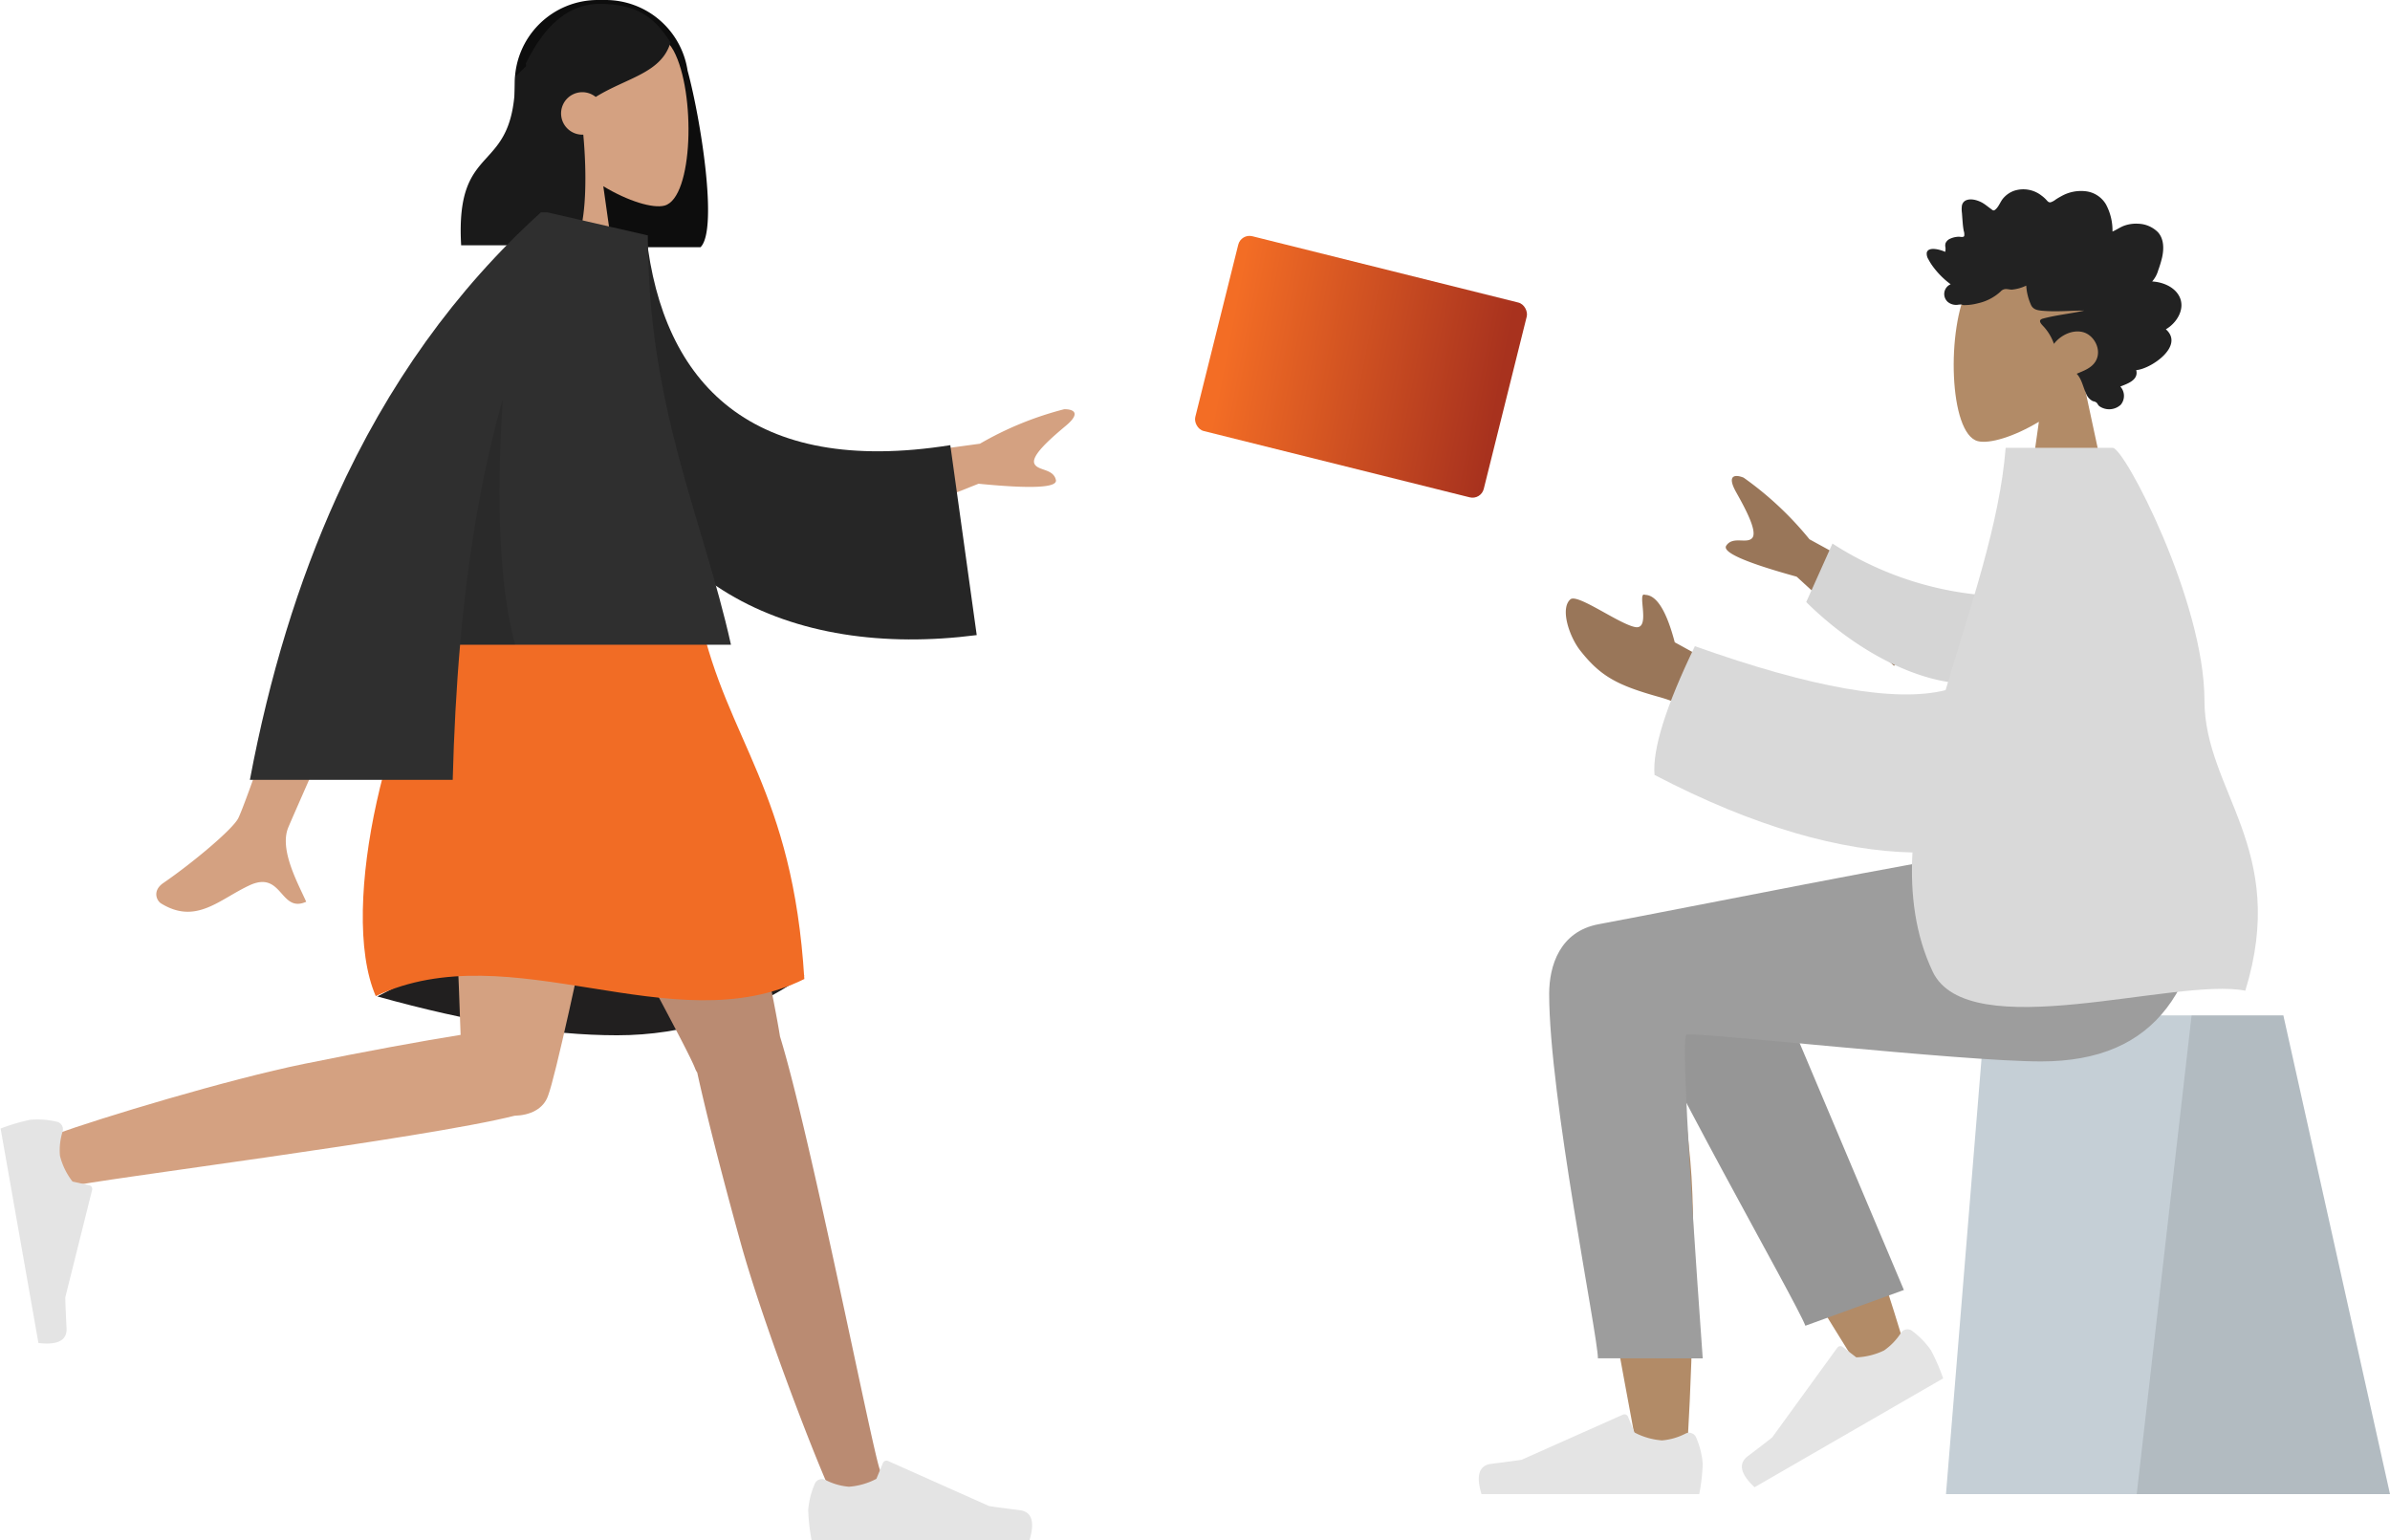 <svg xmlns="http://www.w3.org/2000/svg" xmlns:xlink="http://www.w3.org/1999/xlink" width="619" height="399" viewBox="0 0 619 399">
  <defs>
    <linearGradient id="linear-gradient" x1="0.043" y1="0.479" x2="0.969" y2="0.445" gradientUnits="objectBoundingBox">
      <stop offset="0" stop-color="#f36d25"/>
      <stop offset="1" stop-color="#a8321e"/>
    </linearGradient>
    <filter id="Rectangle_10" x="299.854" y="51.458" width="105.293" height="87.083" filterUnits="userSpaceOnUse">
      <feOffset dy="1" input="SourceAlpha"/>
      <feGaussianBlur stdDeviation="3" result="blur"/>
      <feFlood flood-opacity="0.161"/>
      <feComposite operator="in" in2="blur"/>
      <feComposite in="SourceGraphic"/>
    </filter>
  </defs>
  <g id="Group_15" data-name="Group 15" transform="translate(-27 -4)">
    <g id="humaaans_sitting-2" data-name="humaaans/sitting-2" transform="translate(371 14)">
      <g id="A-Human_Sitting" data-name="A-Human/Sitting" transform="translate(340 24) rotate(180)">
        <g id="Head_Front_Rad" data-name="Head/Front/Rad" transform="translate(82)">
          <g id="Head" transform="translate(54 -31)">
            <path id="Path_46" data-name="Path 46" d="M8.262-34.49C3.654-29.081.536-22.453,1.057-15.025c1.5,21.4,31.292,16.693,37.087,5.892s5.106-38.2-2.383-40.13c-2.987-.77-9.349,1.116-15.825,5.019L24-73H0Z" fill="#b28b67" fill-rule="evenodd"/>
          </g>
          <path id="hair" d="M95.407,38.9A7.5,7.5,0,0,0,96.97,36a29.388,29.388,0,0,0,1-3.3c.5-2.249.509-4.836-1.1-6.582a7.548,7.548,0,0,0-5-2.165,9.187,9.187,0,0,0-3.545.449c-1.129.371-2.1,1.111-3.2,1.57a14.306,14.306,0,0,0-1.687-7.03,7.008,7.008,0,0,0-5.218-3.4,10.347,10.347,0,0,0-6.357,1.28c-.494.267-.984.547-1.453.865a4.071,4.071,0,0,1-1.261.693c-.513.121-.768-.176-1.1-.55a8.368,8.368,0,0,0-1.3-1.168,7.647,7.647,0,0,0-7.155-1.23,6.649,6.649,0,0,0-2.917,2.109c-.666.873-1.14,2.258-2.059,2.866-.39.258-.665-.084-1.02-.337-.533-.38-1.042-.8-1.581-1.169a7.242,7.242,0,0,0-2.457-1.111c-1.286-.3-3.064-.228-3.432,1.457a6.954,6.954,0,0,0,.012,1.947c.061.876.125,1.751.2,2.625a18.954,18.954,0,0,0,.256,1.957,2.863,2.863,0,0,1,.127,1.343c-.186.435-1.046.188-1.413.2a5.582,5.582,0,0,0-2.124.467,2.286,2.286,0,0,0-1.285,1.189,2.136,2.136,0,0,0-.036,1.118,3.335,3.335,0,0,1-.068,1.147c-.974-.48-4.349-1.545-4.774.2a2.731,2.731,0,0,0,.426,1.728,14.978,14.978,0,0,0,1.573,2.395,21.412,21.412,0,0,0,4.19,4.065,2.746,2.746,0,0,0-.716,4.6,3.4,3.4,0,0,0,2.5.724,5.525,5.525,0,0,1,1.033-.082,2.47,2.47,0,0,0,.468.158,13.928,13.928,0,0,0,3.832-.486,12.636,12.636,0,0,0,5.844-3.056,1.8,1.8,0,0,1,1.352-.621c.5.005,1,.143,1.5.156a10.791,10.791,0,0,0,3.761-1.048,14.189,14.189,0,0,0,1.232,5c.556,1.223,1.717,1.4,2.858,1.508,3.649.343,7.31-.04,10.963-.035-3.536.8-7.191,1.129-10.7,2.069-1.584.425-.375,1.493.3,2.233a12.87,12.87,0,0,1,2.52,4.32c1.73-2.255,4.788-3.741,7.5-3.048,2.993.765,5.1,4.813,3.187,7.723-1.111,1.689-3.118,2.341-4.788,3.067,1.3,1.354,1.618,3.354,2.4,5.039a3.606,3.606,0,0,0,1.794,2.06,2.1,2.1,0,0,1,.947.377c.313.323.387.684.786.961a4.434,4.434,0,0,0,5.494-.423,3.586,3.586,0,0,0-.122-4.7c1.7-.708,4.791-1.618,4.116-4.263,3.679-.244,12.611-6.211,7.674-10.571,2.71-1.531,5.2-5.274,3.459-8.574-1.34-2.541-4.457-3.676-7.015-3.811" transform="translate(140) rotate(180)" fill="#222" fill-rule="evenodd"/>
        </g>
        <g id="Bottom_Sitting_Skinny-Jeans-1" data-name="Bottom/Sitting/Skinny-Jeans-1" transform="translate(0 -187)">
          <g id="Objects_Seat_Cube" data-name="Objects/Seat/Cube" transform="translate(10 -42)">
            <g id="Seat" transform="translate(55)">
              <path id="Seat-Stuff" d="M27.623,0h77.255L115-124H0Z" fill="#c5cfd6" fill-rule="evenodd"/>
              <path id="Seat-Stuff-2" data-name="Seat-Stuff" d="M27.623,0h23.76L65.6-124H0Z" fill="rgba(0,0,0,0.1)" fill-rule="evenodd"/>
            </g>
          </g>
          <path id="Skin" d="M257.953-20.756c8.237,4.946,22.056-1.409,22.047-8.482-.028-21.164-19.343-120.913-20.352-127.218s-11.812-7.971-12.441-.021c-1,12.651-2.861,56.444-1,76.715.768,8.367,1.6,16.336,2.41,23.445q-15.2-27.455-47.024-78.616l-11.517,5.262q13.565,44.694,22.247,63.106c9.91,21.017,19.2,39.015,23.113,45.354C241.588-11.24,252.3-14.719,257.953-20.756Z" fill="#b28b67" fill-rule="evenodd"/>
          <path id="LegLower" d="M208.819-123.34l5.118,101.51c3.688,17.552,34.907,9.406,34.894,0-.029-21.355-12.857-95.127-12.866-101.489Z" transform="translate(36.859 74.197) rotate(-20)" fill="#969696" fill-rule="evenodd"/>
          <g id="Accessories_Shoe_Flat-Sneaker" data-name="Accessories/Shoe/Flat-Sneaker" transform="matrix(0.866, -0.5, 0.5, 0.866, 199.086, -100.429)">
            <path id="shoe" d="M2.678-25.4A21.472,21.472,0,0,1,1-32.106,50.177,50.177,0,0,1,1.9-40H58.3q2.2,7.268-2.538,7.848T47.9-31.106L21.68-19.419a1,1,0,0,1-1.321-.506l-.011-.026-1.685-4.088a17.984,17.984,0,0,0-7.127-2.046,16.139,16.139,0,0,0-6.152,1.8h0a2,2,0,0,1-2.652-.985Q2.7-25.335,2.678-25.4Z" fill="#e4e4e4" fill-rule="evenodd"/>
          </g>
          <g id="Accessories_Shoe_Flat-Sneaker-2" data-name="Accessories/Shoe/Flat-Sneaker" transform="translate(242 -126)">
            <path id="shoe-2" data-name="shoe" d="M2.678-25.4A21.472,21.472,0,0,1,1-32.106,50.177,50.177,0,0,1,1.9-40H58.3q2.2,7.268-2.538,7.848T47.9-31.106L21.68-19.419a1,1,0,0,1-1.321-.506l-.011-.026-1.685-4.088a17.984,17.984,0,0,0-7.127-2.046,16.139,16.139,0,0,0-6.152,1.8h0a2,2,0,0,1-2.652-.985Q2.7-25.335,2.678-25.4Z" fill="#e4e4e4" fill-rule="evenodd"/>
          </g>
          <path id="Leg-and-Butt" d="M282.77-36.433c0-26.567-12.617-88.537-12.625-94.387L243-130.841Q248.96-47.9,247.227-47c-1.733.894-71.051-6.921-91.84-6.921C125.408-53.925,113.006-35.02,112,0h59.386c12.092-1.294,75.162-14.015,98.586-18.388C280-20.261,282.77-29.115,282.77-36.433Z" fill="#9d9d9d" fill-rule="evenodd"/>
        </g>
        <g id="Body_Pointing-Forward" data-name="Body/Pointing-Forward" transform="translate(22 -82)">
          <path id="Skin-2" data-name="Skin" d="M158.638-42.7l34.71,19.01A85.863,85.863,0,0,0,210.409-7.72c1.712.715,4.705,1.147,1.906-3.822s-5.521-10.321-4.094-11.852,4.983.608,6.684-1.936q1.7-2.543-18.228-8.036L171.456-56.458ZM213-58.74l15.247,8.376q3.209,12.21,7.672,12.287c2.286,1.063-1.695-9.223,2.638-8.331s14.908,8.757,16.73,7.16c2.7-2.363.292-9.617-2.54-13.225-5.293-6.745-9.676-9.051-20.508-12.071q-8.5-2.369-18.37-9.5Z" fill="#997659" fill-rule="evenodd"/>
          <path id="Sleeve" d="M142.858-34.75A85.286,85.286,0,0,1,190.1-28.386l4.34-16.026c-13.638-9.829-31.731-16.814-46.156-14.112C136.92-56.4,133.272-41.66,142.858-34.75Z" transform="translate(-4.801 -26.491) rotate(9)" fill="#d5d5d5" fill-rule="evenodd"/>
          <path id="Clothes" d="M158.1-62.761q19.36-4.828,64.932,11.388,11.3-23.385,10.451-33.344c-26.062-13.614-48.4-19.684-66.8-20.084.585-10.92-.744-21.31-5.209-30.8-9.179-19.518-62.929-1.442-81-5C69.155-103.851,91.038-88.914,91.056-65.4,91.075-39.642,111.754,0,114.8,0h27.747C144.075-19.669,151.78-41.346,158.1-62.761Z" fill="#d9d9d9" fill-rule="evenodd"/>
        </g>
      </g>
    </g>
    <g transform="matrix(1, 0, 0, 1, 27, 4)" filter="url(#Rectangle_10)">
      <rect id="Rectangle_10-2" data-name="Rectangle 10" width="77" height="52" rx="3" transform="translate(321.43 59.46) rotate(14)" fill="url(#linear-gradient)"/>
    </g>
    <g id="humaaans_standing-8" data-name="humaaans/standing-8" transform="translate(-12.681 -50)">
      <g id="A-Human_Standing" data-name="A-Human/Standing" transform="translate(40 27)">
        <g id="Head_Front_Long" data-name="Head/Front/Long" transform="translate(82)">
          <path id="Hair-Back" d="M95.762,45.29c3.447,12.7,7.939,41.254,3.355,45.732h-29l-.009-.154A21.5,21.5,0,0,1,51,69.5v-21A21.5,21.5,0,0,1,72.5,27h2A21.505,21.505,0,0,1,95.762,45.29Z" fill="#0d0d0d" fill-rule="evenodd"/>
          <g id="Head-2" data-name="Head" transform="translate(54 31)">
            <path id="Path_47" data-name="Path 47" d="M8.262,34.49C3.654,29.081.536,22.453,1.057,15.025c1.5-21.4,31.292-16.693,37.087-5.892s5.106,38.2-2.383,40.13c-2.987.77-9.349-1.116-15.825-5.019L24,73H0Z" fill="#d4a181" fill-rule="evenodd"/>
          </g>
          <path id="Hair-Front" d="M68.75,61.875c1.106,11.878.663,25.442-2.633,28.662h-29c-1.616-28.074,14-17.2,14-43.634.974-.951,1.894-1.893,2.8-2.7l-.032-.777Q61.421,28,73,28c11.58,0,15.235,5.388,18.347,9.963C89.022,45.948,79.99,47.132,71.966,52.11A5.5,5.5,0,1,0,68.5,61.88Q68.626,61.88,68.75,61.875Z" fill="#1a1a1a" fill-rule="evenodd"/>
        </g>
        <g id="Bottom_Standing_Skirt" data-name="Bottom/Standing/Skirt" transform="translate(0 187)">
          <path id="Skirt-Shadow" d="M97.408,98.088q35.984,10.065,62.092,10.065t48.5-15.5q-35.214-10.331-58-10.331T97.408,98.088Z" fill="#211f1f" fill-rule="evenodd"/>
          <path id="Leg" d="M180.267,117.824a5.657,5.657,0,0,1-.582-1.136C176.479,108.208,125.117,16.726,120,0h57.826c3.89,12.717,21.4,92.52,23.865,108.442,7.775,25.115,23.784,106.454,25.828,112.088,2.15,5.928-9.947,12.1-13.17,4.816-5.129-11.6-17.35-43.681-22.792-63.271C186.456,143.708,182.3,127.185,180.267,117.824Z" fill="#ba8b72" fill-rule="evenodd"/>
          <path id="Leg-2" data-name="Leg" d="M132.957,128.994c-23.482,5.935-109.373,16.664-115.267,18.347-6.063,1.731-11.38-10.767-3.885-13.474,11.925-4.308,44.784-14.261,64.707-18.322,16.025-3.267,30.647-5.933,40.465-7.494-.832-27.577-4.634-93.757-2.142-108.05H168c-2.39,13.707-22.59,113.718-26.344,123.729-1.191,3.574-4.747,5.153-8.7,5.265Z" fill="#d4a181" fill-rule="evenodd"/>
          <g id="Accessories_Shoe_Flat-Sneaker-3" data-name="Accessories/Shoe/Flat-Sneaker" transform="translate(38.9 123.49) rotate(80)">
            <path id="shoe-3" data-name="shoe" d="M2.678,25.4A21.472,21.472,0,0,0,1,32.106,50.177,50.177,0,0,0,1.9,40H58.3q2.2-7.268-2.538-7.848T47.9,31.106L21.68,19.419a1,1,0,0,0-1.321.506l-.011.026-1.685,4.088a17.984,17.984,0,0,1-7.127,2.046,16.139,16.139,0,0,1-6.152-1.8h0a2,2,0,0,0-2.652.985Q2.7,25.335,2.678,25.4Z" fill="#e4e4e4" fill-rule="evenodd"/>
          </g>
          <g id="Accessories_Shoe_Flat-Sneaker-4" data-name="Accessories/Shoe/Flat-Sneaker" transform="translate(208 199)">
            <path id="shoe-4" data-name="shoe" d="M2.678,25.4A21.472,21.472,0,0,0,1,32.106,50.177,50.177,0,0,0,1.9,40H58.3q2.2-7.268-2.538-7.848T47.9,31.106L21.68,19.419a1,1,0,0,0-1.321.506l-.011.026-1.685,4.088a17.984,17.984,0,0,1-7.127,2.046,16.139,16.139,0,0,1-6.152-1.8h0a2,2,0,0,0-2.652.985Q2.7,25.335,2.678,25.4Z" fill="#e4e4e4" fill-rule="evenodd"/>
          </g>
          <path id="Skirt" d="M117,0q33.82-9.676,64,0c7,31.937,24.009,44.613,27,93.579-34,16.894-76-12.048-111,4.426C87,74.961,101,19.465,117,0Z" fill="#f16c25" fill-rule="evenodd"/>
        </g>
        <g id="Body_Long-Sleeve" data-name="Body/Long-Sleeve" transform="translate(22 82)">
          <path id="Skin-3" data-name="Skin" d="M192,65.311l39.483-5.386A86.07,86.07,0,0,1,253.281,51c1.867-.055,4.836.624.412,4.312s-8.913,7.768-8.125,9.736,4.9,1.236,5.584,4.263q.682,3.027-20.032.984L199.084,83ZM67.97,74.45l21.9.082q-36.017,81.051-37.559,84.874c-2.314,5.735,2.583,14.468,4.677,19.162-6.82,3.052-6.093-8.25-14.7-4.248-7.853,3.653-13.826,10.273-22.9,4.675-1.115-.688-2.338-3.28.616-5.3,7.358-5.045,17.961-13.875,19.393-16.781Q42.328,150.963,67.97,74.45Z" fill="#d4a181" fill-rule="evenodd"/>
          <path id="Clothes-Back" d="M123.474,9.669l17.179-.356C148.189,47,173.2,69.034,223.79,56.408l11.1,48.411c-47.4,10.391-91.133-5.126-104.3-56.344C127.188,35.216,124.2,21.368,123.474,9.669Z" transform="translate(5.788 -15.394) rotate(5)" fill="#262626" fill-rule="evenodd"/>
          <path id="Clothes-2" data-name="Clothes" d="M119.491.016l25.977,5.949C145.468,50.644,159.7,79.15,167,112H96.844c-.988,11.351-1.6,23.018-1.911,35H42.4c5.059-26.918,12.506-51.246,22.417-73.152Q84.665,29.981,117.776,0h1.7Z" fill="#2f2f2f" fill-rule="evenodd"/>
          <path id="Shade" d="M107.912,48.259Q105.2,90.021,111.1,112H96.844c1.958-22.486,5.412-43.733,11.069-63.741Z" fill="rgba(0,0,0,0.1)" fill-rule="evenodd"/>
        </g>
      </g>
    </g>
  </g>
</svg>
